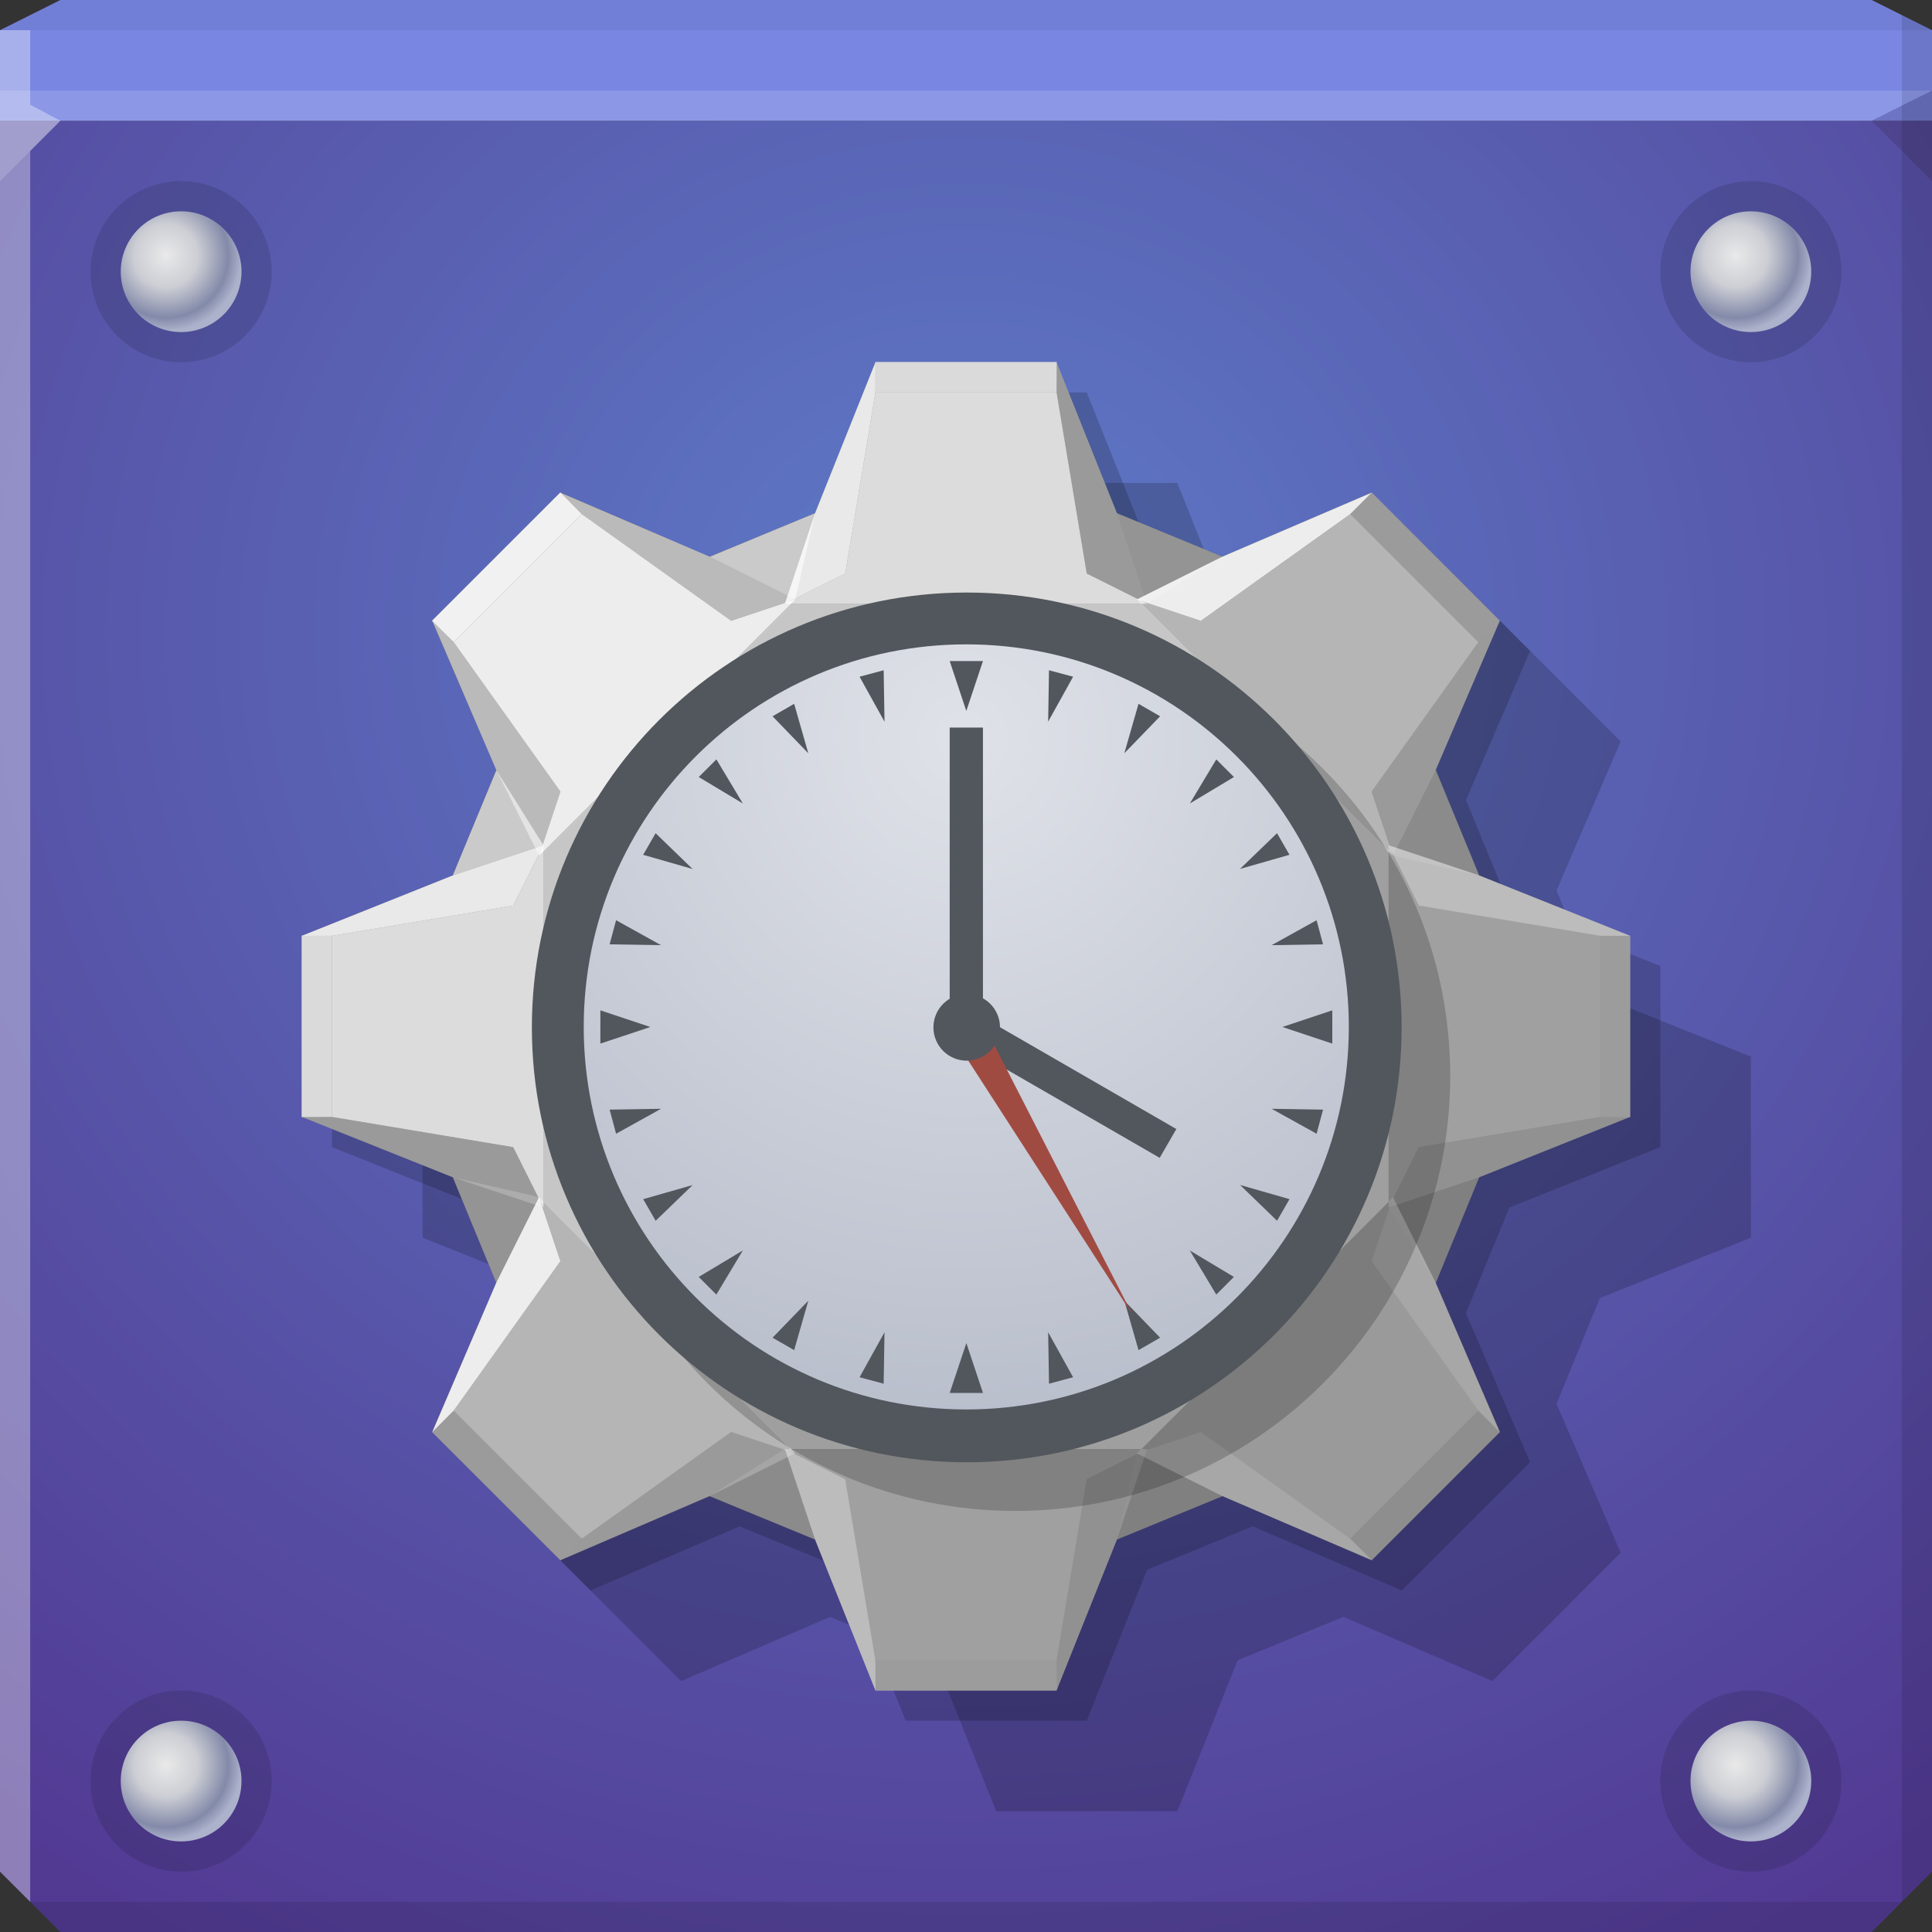 <?xml version="1.0" encoding="UTF-8" standalone="no"?>
<!-- Created with Inkscape (http://www.inkscape.org/) -->

<svg
   xmlns:dc="http://purl.org/dc/elements/1.1/"
   xmlns:cc="http://creativecommons.org/ns#"
   xmlns:rdf="http://www.w3.org/1999/02/22-rdf-syntax-ns#"
   xmlns:svg="http://www.w3.org/2000/svg"
   xmlns="http://www.w3.org/2000/svg"
   xmlns:xlink="http://www.w3.org/1999/xlink"
   xmlns:sodipodi="http://sodipodi.sourceforge.net/DTD/sodipodi-0.dtd"
   xmlns:inkscape="http://www.inkscape.org/namespaces/inkscape"
   width="64"
   height="64"
   id="svg13094"
   version="1.1"
   inkscape:version="0.48.3.1 r9886"
   sodipodi:docname="cron.svg">
  <rect width="100%" height="100%" fill="#333333" stroke="none"/>
  <sodipodi:namedview
     id="base"
     pagecolor="#cbcdd6"
     bordercolor="#666666"
     borderopacity="1.0"
     inkscape:pageopacity="1"
     inkscape:pageshadow="2"
     inkscape:zoom="11.313708"
     inkscape:cx="24.238227"
     inkscape:cy="28.308884"
     inkscape:document-units="px"
     inkscape:current-layer="svg13094"
     showgrid="true"
     inkscape:snap-bbox="true"
     inkscape:bbox-paths="true"
     inkscape:bbox-nodes="true"
     inkscape:snap-bbox-edge-midpoints="true"
     inkscape:snap-bbox-midpoints="true"
     inkscape:object-paths="true"
     inkscape:snap-intersection-paths="true"
     inkscape:object-nodes="true"
     inkscape:snap-smooth-nodes="true"
     inkscape:snap-midpoints="true"
     inkscape:snap-object-midpoints="true"
     inkscape:snap-center="true"
     showguides="true"
     inkscape:guide-bbox="true"
     inkscape:window-width="1920"
     inkscape:window-height="1023"
     inkscape:window-x="-10"
     inkscape:window-y="35"
     inkscape:window-maximized="1"
     inkscape:snap-global="true"
     fit-margin-top="0"
     fit-margin-left="0"
     fit-margin-right="0"
     fit-margin-bottom="0"
     showborder="true"
     inkscape:showpageshadow="false"
     inkscape:snap-page="true">
    <inkscape:grid
       type="xygrid"
       id="grid3075"
       empspacing="5"
       visible="true"
       enabled="true"
       snapvisiblegridlinesonly="true"
       originx="1.6362304e-08px"
       originy="18px" />
  </sodipodi:namedview>
  <defs
     id="defs13096">
    <linearGradient
       inkscape:collect="always"
       xlink:href="#linearGradient4256-8"
       id="linearGradient4262-2"
       x1="27.05"
       y1="29.05"
       x2="34"
       y2="36"
       gradientUnits="userSpaceOnUse" />
    <linearGradient
       inkscape:collect="always"
       id="linearGradient4256-8">
      <stop
         style="stop-color:#000000;stop-opacity:0.402"
         offset="0"
         id="stop4258-4" />
      <stop
         style="stop-color:#ffffff;stop-opacity:0.436"
         offset="1"
         id="stop4260-2" />
    </linearGradient>
    <radialGradient
       inkscape:collect="always"
       xlink:href="#linearGradient3883-9"
       id="radialGradient3905-7"
       gradientUnits="userSpaceOnUse"
       gradientTransform="matrix(1.25,1.4999999e-7,-1.4999998e-7,1.25,-1.25,-2.001)"
       cx="5.4"
       cy="8.375"
       fx="5.4"
       fy="8.375"
       r="2" />
    <linearGradient
       id="linearGradient3883-9">
      <stop
         style="stop-color:#e9e9e9;stop-opacity:1;"
         offset="0"
         id="stop3885-2" />
      <stop
         id="stop3893-9"
         offset="0.425"
         style="stop-color:#ccced4;stop-opacity:1;" />
      <stop
         id="stop3891-0"
         offset="0.823"
         style="stop-color:#838aa9;stop-opacity:1;" />
      <stop
         style="stop-color:#acb2cb;stop-opacity:1;"
         offset="1"
         id="stop3887-0" />
    </linearGradient>
    <radialGradient
       inkscape:collect="always"
       xlink:href="#linearGradient3883-9"
       id="radialGradient3915-7"
       gradientUnits="userSpaceOnUse"
       gradientTransform="matrix(1.25,1.4999999e-7,-1.4999998e-7,1.25,-1.25,-2.001)"
       cx="5.4"
       cy="8.375"
       fx="5.4"
       fy="8.375"
       r="2" />
    <radialGradient
       inkscape:collect="always"
       xlink:href="#linearGradient3883-9"
       id="radialGradient3923-0"
       gradientUnits="userSpaceOnUse"
       gradientTransform="matrix(1.25,1.4999999e-7,-1.4999998e-7,1.25,-1.25,-2.001)"
       cx="5.4"
       cy="8.375"
       fx="5.4"
       fy="8.375"
       r="2" />
    <radialGradient
       inkscape:collect="always"
       xlink:href="#linearGradient3883-9"
       id="radialGradient3907-8"
       gradientUnits="userSpaceOnUse"
       gradientTransform="matrix(1.25,1.4999999e-7,-1.4999998e-7,1.25,-1.25,-2.001)"
       cx="5.4"
       cy="8.375"
       fx="5.4"
       fy="8.375"
       r="2" />
    <linearGradient
       id="linearGradient4291-9">
      <stop
         style="stop-color:#5e7bc8;stop-opacity:1;"
         offset="0"
         id="stop4293-6" />
      <stop
         style="stop-color:#523a93;stop-opacity:1;"
         offset="1"
         id="stop4295-8" />
    </linearGradient>
    <radialGradient
       r="32"
       fy="20.133"
       fx="32"
       cy="20.133"
       cx="32"
       gradientTransform="matrix(1.656,0,0,1.553,-21,-10.262)"
       gradientUnits="userSpaceOnUse"
       id="radialGradient4012"
       xlink:href="#linearGradient4291-9"
       inkscape:collect="always" />
    <radialGradient
       inkscape:collect="always"
       xlink:href="#linearGradient4027"
       id="radialGradient3244"
       gradientUnits="userSpaceOnUse"
       gradientTransform="matrix(5.1626571e-8,1.869,-1.843,0,34.724,-42.202)"
       cx="31.622"
       cy="1.039"
       fx="31.622"
       fy="1.039"
       r="24" />
    <linearGradient
       id="linearGradient4027">
      <stop
         id="stop4029"
         style="stop-color:#dfe2e8;stop-opacity:1"
         offset="0" />
      <stop
         id="stop4031"
         style="stop-color:#b8bdcb;stop-opacity:1"
         offset="1" />
    </linearGradient>
  </defs>
  <g
     id="g3043"
     inkscape:export-filename="folder.png"
     inkscape:export-xdpi="90"
     inkscape:export-ydpi="90"
     transform="translate(-0.625,0.082)" />
  <g
     id="scalable"
     transform="matrix(1.039,0,0,1.039,1214.722,1878.812)"
     inkscape:label="#g3701"
     style="fill:#ffffff" />
  <path
     inkscape:connector-curvature="0"
     style="color:#000000;fill:url(#radialGradient4012);fill-opacity:1;fill-rule:nonzero;stroke:none;stroke-width:2.286;marker:none;visibility:visible;display:inline;overflow:visible;enable-background:accumulate"
     d="m 0,4 0,30 0,28 2,2 30,0 30,0 2,-2 L 64,34 64,4 32,4 0,4 z"
     id="path4095" />
  <path
     inkscape:connector-curvature="0"
     style="color:#000000;fill:#7986e2;fill-opacity:1;fill-rule:nonzero;stroke:none;stroke-width:2.286;marker:none;visibility:visible;display:inline;overflow:visible;enable-background:accumulate"
     d="M 2,0 0,1 0,4 32,4 64,4 64,1 62,0 32,0 2,0 z"
     id="path4090" />
  <path
     inkscape:connector-curvature="0"
     style="fill:#ffffff;fill-opacity:0.145;fill-rule:nonzero"
     d="M 0,3 0,6 2,4 32,4 62,4 64,3 32,3 0,3 z"
     id="path4298" />
  <path
     inkscape:connector-curvature="0"
     style="fill:#000000;fill-opacity:0.056;fill-rule:nonzero"
     d="M 2,0 0,1 32,1 64,1 62,0 32,0 2,0 z"
     id="path4444" />
  <path
     d="M 64,6 62,4 64,3 z"
     id="path3028"
     style="fill:#1f0700;fill-opacity:0.138"
     inkscape:connector-curvature="0" />
  <path
     inkscape:connector-curvature="0"
     style="fill:#000000;fill-opacity:0.111;fill-rule:nonzero"
     d="M 63,0.5 63,34 63,63 64,62 64,34 64,1 63,0.5 z m 0,62.5 -31,0 -31,0 1,1 30,0 30,0 1,-1 z"
     id="path4366" />
  <path
     inkscape:connector-curvature="0"
     style="fill:#ffffff;fill-opacity:0.351;fill-rule:nonzero"
     d="M 0,1 0,34 0,62 1,63 1,34 1,5 2,4 1,3.469 1,1 0,1 z"
     id="path3864" />
  <g
     id="g3869">
    <path
       id="path3098"
       d="m 33,16 -2,5 -3.5,1.438 -4.938,-2.125 -4.25,4.25 L 20.438,29.5 19,33 l -5,2 0,6 5,2 1.438,3.5 -2.125,4.938 4.25,4.25 L 27.5,53.562 31,55 l 2,5 6,0 2,-5 3.5,-1.438 4.938,2.125 4.25,-4.25 L 51.562,46.5 53,43 l 5,-2 0,-6 -5,-2 -1.438,-3.5 2.125,-4.938 -4.25,-4.25 L 44.5,22.438 41,21 39,16 33,16 z m 3,15 c 3.866,0 7,3.134 7,7 0,3.866 -3.134,7 -7,7 -3.866,0 -7,-3.134 -7,-7 0,-0.242 0.007,-0.483 0.031,-0.719 C 29.39,33.751 32.376,31 36,31 z"
       style="color:#000000;fill:#000000;fill-opacity:0.18;fill-rule:nonzero;stroke:none;stroke-width:1.066;marker:none;visibility:visible;display:inline;overflow:visible;enable-background:accumulate"
       inkscape:connector-curvature="0" />
    <path
       inkscape:connector-curvature="0"
       style="color:#000000;fill:#000000;fill-opacity:0.18;fill-rule:nonzero;stroke:none;stroke-width:1.066;marker:none;visibility:visible;display:inline;overflow:visible;enable-background:accumulate"
       d="m 30,13 -2,5 -3.5,1.438 -4.938,-2.125 -4.25,4.25 L 17.438,26.5 16,30 l -5,2 0,6 5,2 1.438,3.5 -2.125,4.938 4.25,4.25 L 24.5,50.562 28,52 l 2,5 6,0 2,-5 3.5,-1.438 4.938,2.125 4.25,-4.25 L 48.562,43.5 50,40 l 5,-2 0,-6 -5,-2 -1.438,-3.5 2.125,-4.938 -4.25,-4.25 L 41.5,19.438 38,18 36,13 30,13 z m 3,15 c 3.866,0 7,3.134 7,7 0,3.866 -3.134,7 -7,7 -3.866,0 -7,-3.134 -7,-7 0,-0.242 0.007,-0.483 0.031,-0.719 C 26.39,30.751 29.376,28 33,28 z"
       id="rect3822-1" />
    <path
       inkscape:connector-curvature="0"
       style="color:#000000;fill:#7d7d7d;fill-opacity:1;fill-rule:nonzero;stroke:none;stroke-width:1.066;marker:none;visibility:visible;display:inline;overflow:visible;enable-background:accumulate"
       d="m 29,12 -2,5 -3.5,1.438 -4.938,-2.125 -4.25,4.25 L 16.438,25.5 15,29 l -5,2 0,6 5,2 1.438,3.5 -2.125,4.938 4.25,4.25 L 23.5,49.562 27,51 l 2,5 6,0 2,-5 3.5,-1.438 4.938,2.125 4.25,-4.25 L 47.562,42.5 49,39 l 5,-2 0,-6 -5,-2 -1.438,-3.5 2.125,-4.938 -4.25,-4.25 L 40.5,18.438 37,17 35,12 29,12 z m 3,15 c 3.866,0 7,3.134 7,7 0,3.866 -3.134,7 -7,7 -3.866,0 -7,-3.134 -7,-7 0,-0.242 0.007,-0.483 0.031,-0.719 C 25.39,29.751 28.376,27 32,27 z"
       id="rect3822-1-2" />
    <g
       id="g4400"
       style="opacity:0.267;fill:#ffffff">
      <path
         sodipodi:nodetypes="ccccccc"
         inkscape:connector-curvature="0"
         id="path4154"
         d="m 53,31 0,6 -6,1 -1,2 0,-12 1,2 z"
         inkscape:transform-center-y="-16"
         inkscape:transform-center-x="-0.49999998"
         style="color:#000000;fill:#ffffff;fill-opacity:1;fill-rule:nonzero;stroke:none;stroke-width:1.066;marker:none;visibility:visible;display:inline;overflow:visible;enable-background:accumulate" />
      <path
         sodipodi:nodetypes="ccccccc"
         inkscape:connector-curvature="0"
         id="path4134"
         d="m 35,55 -6,0 -1,-6 -2,-1 12,0 -2,1 z"
         inkscape:transform-center-y="-16"
         inkscape:transform-center-x="-0.49999998"
         style="color:#000000;fill:#ffffff;fill-opacity:1;fill-rule:nonzero;stroke:none;stroke-width:1.066;marker:none;visibility:visible;display:inline;overflow:visible;enable-background:accumulate" />
    </g>
    <g
       id="g4392"
       style="opacity:0.733;fill:#ffffff;fill-opacity:1">
      <path
         style="color:#000000;fill:#ffffff;fill-opacity:1;fill-rule:nonzero;stroke:none;stroke-width:1.066;marker:none;visibility:visible;display:inline;overflow:visible;enable-background:accumulate"
         inkscape:transform-center-x="-0.49999998"
         inkscape:transform-center-y="-16"
         d="m 29,13 6,0 1,6 2,1 -12,0 2,-1 z"
         id="rect3822"
         inkscape:connector-curvature="0"
         sodipodi:nodetypes="ccccccc" />
      <path
         sodipodi:nodetypes="ccccccc"
         inkscape:connector-curvature="0"
         id="path4114"
         d="m 11,37 0,-6 6,-1 1,-2 0,12 -1,-2 z"
         inkscape:transform-center-y="-16"
         inkscape:transform-center-x="-0.49999998"
         style="color:#000000;fill:#ffffff;fill-opacity:1;fill-rule:nonzero;stroke:none;stroke-width:1.066;marker:none;visibility:visible;display:inline;overflow:visible;enable-background:accumulate" />
    </g>
    <g
       id="g4326"
       style="opacity:0.594;fill:#ffffff;fill-opacity:1">
      <path
         style="color:#000000;fill:#ffffff;fill-opacity:1;fill-rule:nonzero;stroke:none;stroke-width:1.066;marker:none;visibility:visible;display:inline;overflow:visible;enable-background:accumulate"
         inkscape:transform-center-x="-0.49999998"
         inkscape:transform-center-y="-16"
         d="M 26.343,19.858 23.515,18.444 27,17 z"
         id="path4094"
         inkscape:connector-curvature="0"
         sodipodi:nodetypes="cccc" />
      <path
         sodipodi:nodetypes="cccc"
         inkscape:connector-curvature="0"
         id="path4106"
         d="m 18,28 -3,1 1.444,-3.485 z"
         inkscape:transform-center-y="-16"
         inkscape:transform-center-x="-0.49999998"
         style="color:#000000;fill:#ffffff;fill-opacity:1;fill-rule:nonzero;stroke:none;stroke-width:1.066;marker:none;visibility:visible;display:inline;overflow:visible;enable-background:accumulate" />
    </g>
    <g
       id="g4437"
       style="opacity:0.179;fill:#ffffff">
      <path
         sodipodi:nodetypes="cccc"
         inkscape:connector-curvature="0"
         id="path4116"
         d="M 17.858,39.657 16.444,42.485 15,39 z"
         inkscape:transform-center-y="-16"
         inkscape:transform-center-x="-0.49999998"
         style="color:#000000;fill:#ffffff;fill-opacity:1;fill-rule:nonzero;stroke:none;stroke-width:1.066;marker:none;visibility:visible;display:inline;overflow:visible;enable-background:accumulate" />
      <path
         sodipodi:nodetypes="cccc"
         inkscape:connector-curvature="0"
         id="path4166"
         d="m 38,20 -1,-3 3.485,1.444 z"
         inkscape:transform-center-y="-16"
         inkscape:transform-center-x="-0.49999998"
         style="color:#000000;fill:#ffffff;fill-opacity:1;fill-rule:nonzero;stroke:none;stroke-width:1.066;marker:none;visibility:visible;display:inline;overflow:visible;enable-background:accumulate" />
    </g>
    <g
       id="g4429"
       style="opacity:0.026;fill:#ffffff">
      <path
         sodipodi:nodetypes="cccc"
         inkscape:connector-curvature="0"
         id="path4136"
         d="M 37.657,48.142 40.485,49.556 37,51 z"
         inkscape:transform-center-y="-16"
         inkscape:transform-center-x="-0.49999998"
         style="color:#000000;fill:#ffffff;fill-opacity:1;fill-rule:nonzero;stroke:none;stroke-width:1.066;marker:none;visibility:visible;display:inline;overflow:visible;enable-background:accumulate" />
      <path
         sodipodi:nodetypes="cccc"
         inkscape:connector-curvature="0"
         id="path4146"
         d="m 46,40 3,-1 -1.444,3.485 z"
         inkscape:transform-center-y="-16"
         inkscape:transform-center-x="-0.49999998"
         style="color:#000000;fill:#ffffff;fill-opacity:1;fill-rule:nonzero;stroke:none;stroke-width:1.066;marker:none;visibility:visible;display:inline;overflow:visible;enable-background:accumulate" />
    </g>
    <g
       id="g4396"
       style="opacity:0.433;fill:#ffffff">
      <path
         sodipodi:nodetypes="ccccccc"
         inkscape:connector-curvature="0"
         id="path4164"
         d="m 44.728,17.029 4.243,4.243 -3.536,4.95 0.707,2.121 -8.485,-8.485 2.121,0.707 z"
         inkscape:transform-center-y="-16"
         inkscape:transform-center-x="-0.49999998"
         style="color:#000000;fill:#ffffff;fill-opacity:1;fill-rule:nonzero;stroke:none;stroke-width:1.066;marker:none;visibility:visible;display:inline;overflow:visible;enable-background:accumulate" />
      <path
         sodipodi:nodetypes="ccccccc"
         inkscape:connector-curvature="0"
         id="path4124"
         d="m 19.272,50.971 -4.243,-4.243 3.536,-4.95 -0.707,-2.121 8.485,8.485 -2.121,-0.707 z"
         inkscape:transform-center-y="-16"
         inkscape:transform-center-x="-0.49999998"
         style="color:#000000;fill:#ffffff;fill-opacity:1;fill-rule:nonzero;stroke:none;stroke-width:1.066;marker:none;visibility:visible;display:inline;overflow:visible;enable-background:accumulate" />
    </g>
    <g
       id="g4433"
       style="opacity:0.113;fill:#ffffff">
      <path
         sodipodi:nodetypes="cccc"
         inkscape:connector-curvature="0"
         id="path4156"
         d="M 46.142,28.343 47.556,25.515 49,29 z"
         inkscape:transform-center-y="-16"
         inkscape:transform-center-x="-0.49999998"
         style="color:#000000;fill:#ffffff;fill-opacity:1;fill-rule:nonzero;stroke:none;stroke-width:1.066;marker:none;visibility:visible;display:inline;overflow:visible;enable-background:accumulate" />
      <path
         sodipodi:nodetypes="cccc"
         inkscape:connector-curvature="0"
         id="path4126"
         d="m 26,48 1,3 -3.485,-1.444 z"
         inkscape:transform-center-y="-16"
         inkscape:transform-center-x="-0.49999998"
         style="color:#000000;fill:#ffffff;fill-opacity:1;fill-rule:nonzero;stroke:none;stroke-width:1.066;marker:none;visibility:visible;display:inline;overflow:visible;enable-background:accumulate" />
    </g>
    <path
       inkscape:connector-curvature="0"
       style="opacity:0.559;color:#000000;fill:#ffffff;fill-opacity:1;fill-rule:nonzero;stroke:none;stroke-width:1.066;marker:none;visibility:visible;display:inline;overflow:visible;enable-background:accumulate"
       d="M 26.188,20 18,28.188 18,39.812 26.188,48 37.812,48 46,39.812 46,28.188 37.812,20 26.188,20 z M 32,27 c 3.866,0 7,3.134 7,7 0,3.866 -3.134,7 -7,7 -3.866,0 -7,-3.134 -7,-7 0,-3.866 3.134,-7 7,-7 z"
       id="path3867" />
    <path
       inkscape:connector-curvature="0"
       style="color:#000000;fill:url(#linearGradient4262-2);fill-opacity:1;fill-rule:nonzero;stroke:none;stroke-width:1.066;marker:none;visibility:visible;display:inline;overflow:visible;enable-background:accumulate"
       d="m 32,25 c -4.971,0 -9,4.029 -9,9 0,4.971 4.029,9 9,9 4.971,0 9,-4.029 9,-9 0,-4.971 -4.029,-9 -9,-9 z m 0,2 c 3.866,0 7,3.134 7,7 0,3.866 -3.134,7 -7,7 -3.866,0 -7,-3.134 -7,-7 0,-3.866 3.134,-7 7,-7 z"
       id="path4202" />
    <g
       id="g4330"
       style="opacity:0.466;fill:#ffffff">
      <path
         style="color:#000000;fill:#ffffff;fill-opacity:1;fill-rule:nonzero;stroke:none;stroke-width:1.066;marker:none;visibility:visible;display:inline;overflow:visible;enable-background:accumulate"
         inkscape:transform-center-x="15.55635"
         inkscape:transform-center-y="-9.545942"
         d="m 14.322,20.565 0.707,0.707 3.536,4.95 -0.707,2.121 -1.414,-2.828 z"
         id="path4214"
         inkscape:connector-curvature="0"
         sodipodi:nodetypes="cccccc" />
      <path
         style="color:#000000;fill:#ffffff;fill-opacity:1;fill-rule:nonzero;stroke:none;stroke-width:1.066;marker:none;visibility:visible;display:inline;overflow:visible;enable-background:accumulate"
         inkscape:transform-center-x="9.545942"
         inkscape:transform-center-y="-15.556349"
         d="m 19.272,17.029 -0.707,-0.707 4.95,2.121 2.828,1.414 -2.121,0.707 z"
         id="path4216"
         inkscape:connector-curvature="0"
         sodipodi:nodetypes="cccccc" />
    </g>
    <g
       id="g4425"
       style="opacity:0.224;fill:#ffffff">
      <path
         sodipodi:nodetypes="cccccc"
         inkscape:connector-curvature="0"
         id="path4205"
         d="M 10,37 11,37 17,38 l 1,2 -3,-1 z"
         inkscape:transform-center-y="4.5000005"
         inkscape:transform-center-x="18.000001"
         style="color:#000000;fill:#ffffff;fill-opacity:1;fill-rule:nonzero;stroke:none;stroke-width:1.066;marker:none;visibility:visible;display:inline;overflow:visible;enable-background:accumulate" />
      <path
         style="color:#000000;fill:#ffffff;fill-opacity:1;fill-rule:nonzero;stroke:none;stroke-width:1.066;marker:none;visibility:visible;display:inline;overflow:visible;enable-background:accumulate"
         inkscape:transform-center-x="9.545942"
         inkscape:transform-center-y="-15.556349"
         d="m 35,13 0,-1 2,5 1,3 -2,-1 z"
         id="path4222"
         inkscape:connector-curvature="0"
         sodipodi:nodetypes="cccccc" />
    </g>
    <g
       id="g4404"
       style="opacity:0.224;fill:#ffffff">
      <path
         sodipodi:nodetypes="ccccccc"
         inkscape:connector-curvature="0"
         id="path4144"
         d="m 48.971,46.728 -4.243,4.243 -4.95,-3.536 -2.121,0.707 8.485,-8.485 -0.707,2.121 z"
         inkscape:transform-center-y="-16"
         inkscape:transform-center-x="-0.49999998"
         style="color:#000000;fill:#ffffff;fill-opacity:1;fill-rule:nonzero;stroke:none;stroke-width:1.066;marker:none;visibility:visible;display:inline;overflow:visible;enable-background:accumulate" />
      <path
         style="color:#000000;fill:#ffffff;fill-opacity:1;fill-rule:nonzero;stroke:none;stroke-width:1.066;marker:none;visibility:visible;display:inline;overflow:visible;enable-background:accumulate"
         inkscape:transform-center-x="15.55635"
         inkscape:transform-center-y="-9.545942"
         d="m 18.565,51.678 0.707,-0.707 4.95,-3.536 2.121,0.707 -2.828,1.414 z"
         id="path4250"
         inkscape:connector-curvature="0"
         sodipodi:nodetypes="cccccc" />
      <path
         style="color:#000000;fill:#ffffff;fill-opacity:1;fill-rule:nonzero;stroke:none;stroke-width:1.066;marker:none;visibility:visible;display:inline;overflow:visible;enable-background:accumulate"
         inkscape:transform-center-x="9.545942"
         inkscape:transform-center-y="-15.556349"
         d="m 48.971,21.272 0.707,-0.707 -2.121,4.95 -1.414,2.828 -0.707,-2.121 z"
         id="path4228"
         inkscape:connector-curvature="0"
         sodipodi:nodetypes="cccccc" />
    </g>
    <g
       id="g4413"
       style="opacity:0.157;fill:#ffffff;fill-opacity:1">
      <path
         style="color:#000000;fill:#ffffff;fill-opacity:1;fill-rule:nonzero;stroke:none;stroke-width:1.066;marker:none;visibility:visible;display:inline;overflow:visible;enable-background:accumulate"
         inkscape:transform-center-x="15.55635"
         inkscape:transform-center-y="-9.545942"
         d="m 35,56 0,-1 1,-6 2,-1 -1,3 z"
         id="path4244"
         inkscape:connector-curvature="0"
         sodipodi:nodetypes="cccccc" />
      <path
         style="color:#000000;fill:#ffffff;fill-opacity:1;fill-rule:nonzero;stroke:none;stroke-width:1.066;marker:none;visibility:visible;display:inline;overflow:visible;enable-background:accumulate"
         inkscape:transform-center-x="9.545942"
         inkscape:transform-center-y="-15.556349"
         d="m 53,37 1,10e-7 -5,2 -3,1 1,-2 z"
         id="path4234"
         inkscape:connector-curvature="0"
         sodipodi:nodetypes="cccccc" />
    </g>
    <g
       id="g4409"
       style="opacity:0.323;fill:#ffffff">
      <path
         style="color:#000000;fill:#ffffff;fill-opacity:1;fill-rule:nonzero;stroke:none;stroke-width:1.066;marker:none;visibility:visible;display:inline;overflow:visible;enable-background:accumulate"
         inkscape:transform-center-x="15.55635"
         inkscape:transform-center-y="-9.545942"
         d="m 49.678,47.435 -0.707,-0.707 -3.536,-4.95 0.707,-2.121 1.414,2.828 z"
         id="path4238"
         inkscape:connector-curvature="0"
         sodipodi:nodetypes="cccccc" />
      <path
         style="color:#000000;fill:#ffffff;fill-opacity:1;fill-rule:nonzero;stroke:none;stroke-width:1.066;marker:none;visibility:visible;display:inline;overflow:visible;enable-background:accumulate"
         inkscape:transform-center-x="9.545942"
         inkscape:transform-center-y="-15.556349"
         d="m 44.728,50.971 0.707,0.707 -4.95,-2.121 -2.828,-1.414 2.121,-0.707 z"
         id="path4240"
         inkscape:connector-curvature="0"
         sodipodi:nodetypes="cccccc" />
    </g>
    <g
       id="g4421"
       style="opacity:0.484;fill:#ffffff">
      <path
         style="color:#000000;fill:#ffffff;fill-opacity:1;fill-rule:nonzero;stroke:none;stroke-width:1.066;marker:none;visibility:visible;display:inline;overflow:visible;enable-background:accumulate"
         inkscape:transform-center-x="15.55635"
         inkscape:transform-center-y="-9.545942"
         d="m 54,31 -1,0 -6,-1 -1,-2 3,1 z"
         id="path4232"
         inkscape:connector-curvature="0"
         sodipodi:nodetypes="cccccc" />
      <path
         style="color:#000000;fill:#ffffff;fill-opacity:1;fill-rule:nonzero;stroke:none;stroke-width:1.066;marker:none;visibility:visible;display:inline;overflow:visible;enable-background:accumulate"
         inkscape:transform-center-x="9.545942"
         inkscape:transform-center-y="-15.556349"
         d="m 29,55 0,1 -2,-5 -1,-3 2,1 z"
         id="path4246"
         inkscape:connector-curvature="0"
         sodipodi:nodetypes="cccccc" />
    </g>
    <g
       id="g4322"
       style="opacity:0.826;fill:#ffffff">
      <path
         style="color:#000000;fill:#ffffff;fill-opacity:1;fill-rule:nonzero;stroke:none;stroke-width:1.066;marker:none;visibility:visible;display:inline;overflow:visible;enable-background:accumulate"
         inkscape:transform-center-x="15.55635"
         inkscape:transform-center-y="-9.545942"
         d="M 29,12 29,13 l -1,6 -2,1 1,-3 z"
         id="path4220"
         inkscape:connector-curvature="0"
         sodipodi:nodetypes="cccccc" />
      <path
         sodipodi:nodetypes="cccccc"
         inkscape:connector-curvature="0"
         id="path4207"
         d="M 11,31 10,31 l 5,-2 3,-1 -1,2 z"
         inkscape:transform-center-y="-4.499999"
         inkscape:transform-center-x="18"
         style="color:#000000;fill:#ffffff;fill-opacity:1;fill-rule:nonzero;stroke:none;stroke-width:1.066;marker:none;visibility:visible;display:inline;overflow:visible;enable-background:accumulate" />
    </g>
    <g
       id="g4317"
       style="opacity:0.863">
      <path
         style="color:#000000;fill:#ffffff;fill-opacity:1;fill-rule:nonzero;stroke:none;stroke-width:1.066;marker:none;visibility:visible;display:inline;overflow:visible;enable-background:accumulate"
         inkscape:transform-center-x="15.55635"
         inkscape:transform-center-y="-9.545942"
         d="m 45.435,16.322 -0.707,0.707 -4.95,3.536 -2.121,-0.707 2.828,-1.414 z"
         id="path4226"
         inkscape:connector-curvature="0"
         sodipodi:nodetypes="cccccc" />
      <path
         style="color:#000000;fill:#ffffff;fill-opacity:1;fill-rule:nonzero;stroke:none;stroke-width:1.066;marker:none;visibility:visible;display:inline;overflow:visible;enable-background:accumulate"
         inkscape:transform-center-x="9.545942"
         inkscape:transform-center-y="-15.556349"
         d="m 15.029,46.728 -0.707,0.707 2.121,-4.95 1.414,-2.828 0.707,2.121 z"
         id="path4252"
         inkscape:connector-curvature="0"
         sodipodi:nodetypes="cccccc" />
      <path
         style="color:#000000;fill:#ffffff;fill-opacity:1;fill-rule:nonzero;stroke:none;stroke-width:1.066;marker:none;visibility:visible;display:inline;overflow:visible;enable-background:accumulate"
         inkscape:transform-center-x="-0.49999998"
         inkscape:transform-center-y="-16"
         d="m 15.029,21.272 4.243,-4.243 4.95,3.536 2.121,-0.707 -8.485,8.485 0.707,-2.121 z"
         id="path4104"
         inkscape:connector-curvature="0"
         sodipodi:nodetypes="ccccccc" />
    </g>
    <path
       inkscape:transform-center-y="-15.207711"
       inkscape:transform-center-x="15.207712"
       style="opacity:0.135;color:#000000;fill:#ffffff;fill-opacity:1;fill-rule:nonzero;stroke:none;stroke-width:1.066;marker:none;visibility:visible;display:inline;overflow:visible;enable-background:accumulate"
       d="m 45.438,51.688 4.25,-4.25 -0.717,-0.71 -4.243,4.243 z"
       id="path4242"
       inkscape:connector-curvature="0"
       sodipodi:nodetypes="ccccc" />
    <g
       id="g4417"
       style="opacity:0.241;fill:#ffffff">
      <path
         sodipodi:nodetypes="ccccc"
         inkscape:connector-curvature="0"
         id="path4236"
         d="m 54.009,37.005 0,-6.01 -1.009,0.005 1e-6,6 z"
         style="color:#000000;fill:#ffffff;fill-opacity:1;fill-rule:nonzero;stroke:none;stroke-width:1.066;marker:none;visibility:visible;display:inline;overflow:visible;enable-background:accumulate"
         inkscape:transform-center-x="15.207712"
         inkscape:transform-center-y="-15.207711" />
      <path
         sodipodi:nodetypes="ccccc"
         inkscape:connector-curvature="0"
         id="path4248"
         d="m 28.995,56.009 6.01,0 L 35,55 l -6,10e-7 z"
         style="color:#000000;fill:#ffffff;fill-opacity:1;fill-rule:nonzero;stroke:none;stroke-width:1.066;marker:none;visibility:visible;display:inline;overflow:visible;enable-background:accumulate"
         inkscape:transform-center-x="15.207712"
         inkscape:transform-center-y="-15.207711" />
    </g>
    <g
       id="g4441"
       style="fill:#ffffff;fill-opacity:0.228">
      <path
         sodipodi:nodetypes="ccccc"
         inkscape:connector-curvature="0"
         id="path4230"
         d="m 49.688,20.562 -4.25,-4.25 -0.71,0.717 4.243,4.243 z"
         style="color:#000000;fill:#ffffff;fill-opacity:0.228;fill-rule:nonzero;stroke:none;stroke-width:1.066;marker:none;visibility:visible;display:inline;overflow:visible;enable-background:accumulate"
         inkscape:transform-center-x="15.207712"
         inkscape:transform-center-y="-15.207711" />
      <path
         sodipodi:nodetypes="ccccc"
         inkscape:connector-curvature="0"
         id="path4254"
         d="m 14.312,47.438 4.25,4.25 0.71,-0.717 -4.243,-4.243 z"
         style="color:#000000;fill:#ffffff;fill-opacity:0.228;fill-rule:nonzero;stroke:none;stroke-width:1.066;marker:none;visibility:visible;display:inline;overflow:visible;enable-background:accumulate"
         inkscape:transform-center-x="15.207712"
         inkscape:transform-center-y="-15.207711" />
    </g>
    <g
       id="g4388"
       style="opacity:0.716;fill:#ffffff;fill-opacity:1">
      <path
         sodipodi:nodetypes="ccccc"
         inkscape:connector-curvature="0"
         id="path4224"
         d="m 35.005,11.991 -6.01,0 L 29,13 l 6,-10e-7 z"
         style="color:#000000;fill:#ffffff;fill-opacity:1;fill-rule:nonzero;stroke:none;stroke-width:1.066;marker:none;visibility:visible;display:inline;overflow:visible;enable-background:accumulate"
         inkscape:transform-center-x="15.207712"
         inkscape:transform-center-y="-15.207711" />
      <path
         inkscape:transform-center-x="21.50435"
         style="color:#000000;fill:#ffffff;fill-opacity:1;fill-rule:nonzero;stroke:none;stroke-width:1.066;marker:none;visibility:visible;display:inline;overflow:visible;enable-background:accumulate"
         d="m 9.991,30.995 0,6.01 L 11,37 l -10e-7,-6 z"
         id="path4212"
         inkscape:connector-curvature="0"
         sodipodi:nodetypes="ccccc" />
    </g>
    <path
       sodipodi:nodetypes="ccccc"
       inkscape:connector-curvature="0"
       id="path4218"
       d="m 18.562,16.312 -4.25,4.25 0.717,0.71 4.243,-4.243 z"
       style="opacity:0.893;color:#000000;fill:#ffffff;fill-opacity:1;fill-rule:nonzero;stroke:none;stroke-width:1.066;marker:none;visibility:visible;display:inline;overflow:visible;enable-background:accumulate"
       inkscape:transform-center-x="15.207712"
       inkscape:transform-center-y="-15.207711" />
    <g
       id="g3899">
      <path
         sodipodi:type="arc"
         style="color:#000000;fill:#000000;fill-opacity:0.124;fill-rule:nonzero;stroke:none;stroke-width:0.711;marker:none;visibility:visible;display:inline;overflow:visible;enable-background:accumulate"
         id="path3901"
         sodipodi:cx="6"
         sodipodi:cy="9"
         sodipodi:rx="2"
         sodipodi:ry="2"
         d="M 8,9 A 2,2 0 1 1 4,9 2,2 0 1 1 8,9 z"
         transform="matrix(1.5,0,0,1.5,-3,-4.5)" />
      <path
         d="M 8,9 A 2,2 0 1 1 4,9 2,2 0 1 1 8,9 z"
         sodipodi:ry="2"
         sodipodi:rx="2"
         sodipodi:cy="9"
         sodipodi:cx="6"
         id="path3903"
         style="color:#000000;fill:url(#radialGradient3905-7);fill-opacity:1;fill-rule:nonzero;stroke:none;stroke-width:1.066;marker:none;visibility:visible;display:inline;overflow:visible;enable-background:accumulate"
         sodipodi:type="arc" />
    </g>
    <g
       transform="translate(52,0)"
       id="g3909">
      <path
         sodipodi:type="arc"
         style="color:#000000;fill:#000000;fill-opacity:0.124;fill-rule:nonzero;stroke:none;stroke-width:0.711;marker:none;visibility:visible;display:inline;overflow:visible;enable-background:accumulate"
         id="path3911"
         sodipodi:cx="6"
         sodipodi:cy="9"
         sodipodi:rx="2"
         sodipodi:ry="2"
         d="M 8,9 C 8,10.105 7.105,11 6,11 4.895,11 4,10.105 4,9 4,7.895 4.895,7 6,7 7.105,7 8,7.895 8,9 z"
         transform="matrix(1.5,0,0,1.5,-3,-4.5)" />
      <path
         d="M 8,9 C 8,10.105 7.105,11 6,11 4.895,11 4,10.105 4,9 4,7.895 4.895,7 6,7 7.105,7 8,7.895 8,9 z"
         sodipodi:ry="2"
         sodipodi:rx="2"
         sodipodi:cy="9"
         sodipodi:cx="6"
         id="path3913"
         style="color:#000000;fill:url(#radialGradient3915-7);fill-opacity:1;fill-rule:nonzero;stroke:none;stroke-width:1.066;marker:none;visibility:visible;display:inline;overflow:visible;enable-background:accumulate"
         sodipodi:type="arc" />
    </g>
    <g
       transform="translate(52,50)"
       id="g3917">
      <path
         sodipodi:type="arc"
         style="color:#000000;fill:#000000;fill-opacity:0.124;fill-rule:nonzero;stroke:none;stroke-width:0.711;marker:none;visibility:visible;display:inline;overflow:visible;enable-background:accumulate"
         id="path3919"
         sodipodi:cx="6"
         sodipodi:cy="9"
         sodipodi:rx="2"
         sodipodi:ry="2"
         d="M 8,9 C 8,10.105 7.105,11 6,11 4.895,11 4,10.105 4,9 4,7.895 4.895,7 6,7 7.105,7 8,7.895 8,9 z"
         transform="matrix(1.5,0,0,1.5,-3,-4.5)" />
      <path
         d="M 8,9 C 8,10.105 7.105,11 6,11 4.895,11 4,10.105 4,9 4,7.895 4.895,7 6,7 7.105,7 8,7.895 8,9 z"
         sodipodi:ry="2"
         sodipodi:rx="2"
         sodipodi:cy="9"
         sodipodi:cx="6"
         id="path3921"
         style="color:#000000;fill:url(#radialGradient3923-0);fill-opacity:1;fill-rule:nonzero;stroke:none;stroke-width:1.066;marker:none;visibility:visible;display:inline;overflow:visible;enable-background:accumulate"
         sodipodi:type="arc" />
    </g>
    <g
       id="g3895"
       transform="translate(1.6362307e-8,50)">
      <path
         transform="matrix(1.5,0,0,1.5,-3,-4.5)"
         d="M 8,9 C 8,10.105 7.105,11 6,11 4.895,11 4,10.105 4,9 4,7.895 4.895,7 6,7 7.105,7 8,7.895 8,9 z"
         sodipodi:ry="2"
         sodipodi:rx="2"
         sodipodi:cy="9"
         sodipodi:cx="6"
         id="path3849"
         style="color:#000000;fill:#000000;fill-opacity:0.124;fill-rule:nonzero;stroke:none;stroke-width:0.711;marker:none;visibility:visible;display:inline;overflow:visible;enable-background:accumulate"
         sodipodi:type="arc" />
      <path
         sodipodi:type="arc"
         style="color:#000000;fill:url(#radialGradient3907-8);fill-opacity:1;fill-rule:nonzero;stroke:none;stroke-width:1.066;marker:none;visibility:visible;display:inline;overflow:visible;enable-background:accumulate"
         id="path3875"
         sodipodi:cx="6"
         sodipodi:cy="9"
         sodipodi:rx="2"
         sodipodi:ry="2"
         d="M 8,9 C 8,10.105 7.105,11 6,11 4.895,11 4,10.105 4,9 4,7.895 4.895,7 6,7 7.105,7 8,7.895 8,9 z" />
    </g>
  </g>
  <g
     id="g3212"
     transform="matrix(0.976,0,0,0.976,6.879,-13.617)"
     inkscape:transform-center-x="-0.80503235"
     inkscape:transform-center-y="0.80503222">
    <path
       transform="matrix(0.615,0,0,0.615,7.119,28.949)"
       d="M 57,35 C 57,48.255 46.255,59 33,59 19.745,59 9,48.255 9,35 9,21.745 19.745,11 33,11 46.255,11 57,21.745 57,35 z"
       sodipodi:ry="24"
       sodipodi:rx="24"
       sodipodi:cy="35"
       sodipodi:cx="33"
       id="path4157"
       style="color:#000000;fill:#000000;fill-opacity:0.199;fill-rule:nonzero;stroke:none;stroke-width:1.343;marker:none;visibility:visible;display:inline;overflow:visible;enable-background:accumulate"
       sodipodi:type="arc" />
    <path
       sodipodi:type="arc"
       style="color:#000000;fill:#52575d;fill-opacity:1;fill-rule:evenodd;stroke:none;stroke-width:1.333;marker:none;visibility:visible;display:inline;overflow:visible;enable-background:accumulate"
       id="path3246"
       sodipodi:cx="33"
       sodipodi:cy="35"
       sodipodi:rx="24"
       sodipodi:ry="24"
       d="M 57,35 C 57,48.255 46.255,59 33,59 19.745,59 9,48.255 9,35 9,21.745 19.745,11 33,11 46.255,11 57,21.745 57,35 z"
       transform="matrix(0.615,0,0,0.615,5.469,27.298)" />
    <path
       sodipodi:type="arc"
       style="color:#000000;fill:url(#radialGradient3244);fill-opacity:1;fill-rule:evenodd;stroke:none;stroke-width:1.333;marker:none;visibility:visible;display:inline;overflow:visible;enable-background:accumulate"
       id="path3093"
       sodipodi:cx="33"
       sodipodi:cy="35"
       sodipodi:rx="24"
       sodipodi:ry="24"
       d="M 57,35 C 57,48.255 46.255,59 33,59 19.745,59 9,48.255 9,35 9,21.745 19.745,11 33,11 46.255,11 57,21.745 57,35 z"
       transform="matrix(0.541,0,0,0.541,7.895,29.871)" />
    <path
       style="color:#000000;fill:#52575d;fill-opacity:1;fill-rule:nonzero;stroke:none;stroke-width:4;marker:none;visibility:visible;display:inline;overflow:visible;enable-background:accumulate"
       d="m 25.185,38.646 1.129,0 0,10.163 -1.129,0 z"
       id="path3867-6"
       inkscape:connector-curvature="0"
       sodipodi:nodetypes="ccccc"
       inkscape:transform-center-y="-5.0813252" />
    <path
       style="color:#000000;fill:#52575d;fill-opacity:1;fill-rule:nonzero;stroke:none;stroke-width:4;marker:none;visibility:visible;display:inline;overflow:visible;enable-background:accumulate"
       d="m 25.185,36.388 1.129,0 -0.565,1.694 z"
       id="path3869"
       inkscape:connector-curvature="0"
       sodipodi:nodetypes="cccc"
       inkscape:transform-center-y="-11.574129" />
    <path
       style="color:#000000;fill:#52575d;fill-opacity:1;fill-rule:nonzero;stroke:none;stroke-width:4;marker:none;visibility:visible;display:inline;overflow:visible;enable-background:accumulate"
       d="m 38.171,48.244 0,1.129 -1.694,-0.565 z"
       id="path3871"
       inkscape:connector-curvature="0"
       sodipodi:nodetypes="cccc"
       inkscape:transform-center-y="-11.574129" />
    <path
       style="color:#000000;fill:#52575d;fill-opacity:1;fill-rule:nonzero;stroke:none;stroke-width:4;marker:none;visibility:visible;display:inline;overflow:visible;enable-background:accumulate"
       d="m 26.315,61.23 -1.129,0 0.565,-1.694 z"
       id="path3873"
       inkscape:connector-curvature="0"
       sodipodi:nodetypes="cccc"
       inkscape:transform-center-y="-11.574129" />
    <path
       style="color:#000000;fill:#52575d;fill-opacity:1;fill-rule:nonzero;stroke:none;stroke-width:4;marker:none;visibility:visible;display:inline;overflow:visible;enable-background:accumulate"
       d="m 13.329,49.373 0,-1.129 1.694,0.565 z"
       id="path3875-6"
       inkscape:connector-curvature="0"
       sodipodi:nodetypes="cccc"
       inkscape:transform-center-x="11.57413" />
    <path
       style="color:#000000;fill:#52575d;fill-opacity:1;fill-rule:nonzero;stroke:none;stroke-width:4;marker:none;visibility:visible;display:inline;overflow:visible;enable-background:accumulate"
       d="m 22.944,60.916 -0.818,-0.219 0.847,-1.526 z"
       id="path3877"
       inkscape:connector-curvature="0"
       sodipodi:nodetypes="cccc"
       inkscape:transform-center-y="11.574129" />
    <path
       style="color:#000000;fill:#52575d;fill-opacity:1;fill-rule:nonzero;stroke:none;stroke-width:4;marker:none;visibility:visible;display:inline;overflow:visible;enable-background:accumulate"
       d="m 19.906,59.777 -0.733,-0.423 1.214,-1.255 z"
       id="path3879"
       inkscape:connector-curvature="0"
       sodipodi:nodetypes="cccc"
       inkscape:transform-center-y="11.574129" />
    <path
       style="color:#000000;fill:#52575d;fill-opacity:1;fill-rule:nonzero;stroke:none;stroke-width:4;marker:none;visibility:visible;display:inline;overflow:visible;enable-background:accumulate"
       d="m 17.266,57.891 -0.599,-0.599 1.497,-0.898 z"
       id="path3881"
       inkscape:connector-curvature="0"
       sodipodi:nodetypes="cccc"
       inkscape:transform-center-y="11.574129" />
    <path
       style="color:#000000;fill:#52575d;fill-opacity:1;fill-rule:nonzero;stroke:none;stroke-width:4;marker:none;visibility:visible;display:inline;overflow:visible;enable-background:accumulate"
       d="m 15.205,55.386 -0.423,-0.733 1.679,-0.48 z"
       id="path3883"
       inkscape:connector-curvature="0"
       sodipodi:nodetypes="cccc"
       inkscape:transform-center-y="11.574129" />
    <path
       style="color:#000000;fill:#52575d;fill-opacity:1;fill-rule:nonzero;stroke:none;stroke-width:4;marker:none;visibility:visible;display:inline;overflow:visible;enable-background:accumulate"
       d="m 13.862,52.432 -0.219,-0.818 1.746,-0.029 z"
       id="path3885"
       inkscape:connector-curvature="0"
       sodipodi:nodetypes="cccc"
       inkscape:transform-center-y="11.574131" />
    <path
       style="color:#000000;fill:#52575d;fill-opacity:1;fill-rule:nonzero;stroke:none;stroke-width:4;marker:none;visibility:visible;display:inline;overflow:visible;enable-background:accumulate"
       d="m 13.643,46.003 0.219,-0.818 1.526,0.847 z"
       id="path3887"
       inkscape:connector-curvature="0"
       sodipodi:nodetypes="cccc"
       inkscape:transform-center-y="11.574129" />
    <path
       style="color:#000000;fill:#52575d;fill-opacity:1;fill-rule:nonzero;stroke:none;stroke-width:4;marker:none;visibility:visible;display:inline;overflow:visible;enable-background:accumulate"
       d="m 14.781,42.965 0.423,-0.733 1.255,1.214 z"
       id="path3889"
       inkscape:connector-curvature="0"
       sodipodi:nodetypes="cccc"
       inkscape:transform-center-y="11.574129" />
    <path
       style="color:#000000;fill:#52575d;fill-opacity:1;fill-rule:nonzero;stroke:none;stroke-width:4;marker:none;visibility:visible;display:inline;overflow:visible;enable-background:accumulate"
       d="m 16.668,40.325 0.599,-0.599 0.898,1.497 z"
       id="path3891"
       inkscape:connector-curvature="0"
       sodipodi:nodetypes="cccc"
       inkscape:transform-center-y="11.574129" />
    <path
       style="color:#000000;fill:#52575d;fill-opacity:1;fill-rule:nonzero;stroke:none;stroke-width:4;marker:none;visibility:visible;display:inline;overflow:visible;enable-background:accumulate"
       d="m 19.173,38.263 0.733,-0.423 0.48,1.679 z"
       id="path3893"
       inkscape:connector-curvature="0"
       sodipodi:nodetypes="cccc"
       inkscape:transform-center-y="11.57413" />
    <path
       style="color:#000000;fill:#52575d;fill-opacity:1;fill-rule:nonzero;stroke:none;stroke-width:4;marker:none;visibility:visible;display:inline;overflow:visible;enable-background:accumulate"
       d="m 22.126,36.92 0.818,-0.219 0.029,1.746 z"
       id="path3895"
       inkscape:connector-curvature="0"
       sodipodi:nodetypes="cccc"
       inkscape:transform-center-y="11.574129" />
    <path
       style="color:#000000;fill:#52575d;fill-opacity:1;fill-rule:nonzero;stroke:none;stroke-width:4;marker:none;visibility:visible;display:inline;overflow:visible;enable-background:accumulate"
       d="m 28.556,36.701 0.818,0.219 -0.847,1.526 z"
       id="path3897"
       inkscape:connector-curvature="0"
       sodipodi:nodetypes="cccc"
       inkscape:transform-center-y="11.574129" />
    <path
       style="color:#000000;fill:#52575d;fill-opacity:1;fill-rule:nonzero;stroke:none;stroke-width:4;marker:none;visibility:visible;display:inline;overflow:visible;enable-background:accumulate"
       d="m 31.594,37.84 0.733,0.423 -1.214,1.255 z"
       id="path3899"
       inkscape:connector-curvature="0"
       sodipodi:nodetypes="cccc"
       inkscape:transform-center-y="11.57413" />
    <path
       style="color:#000000;fill:#52575d;fill-opacity:1;fill-rule:nonzero;stroke:none;stroke-width:4;marker:none;visibility:visible;display:inline;overflow:visible;enable-background:accumulate"
       d="m 34.234,39.726 0.599,0.599 -1.497,0.898 z"
       id="path3901-8"
       inkscape:connector-curvature="0"
       sodipodi:nodetypes="cccc"
       inkscape:transform-center-y="11.574129" />
    <path
       style="color:#000000;fill:#52575d;fill-opacity:1;fill-rule:nonzero;stroke:none;stroke-width:4;marker:none;visibility:visible;display:inline;overflow:visible;enable-background:accumulate"
       d="m 36.295,42.231 0.423,0.733 -1.679,0.48 z"
       id="path3903-1"
       inkscape:connector-curvature="0"
       sodipodi:nodetypes="cccc"
       inkscape:transform-center-y="11.574129" />
    <path
       style="color:#000000;fill:#52575d;fill-opacity:1;fill-rule:nonzero;stroke:none;stroke-width:4;marker:none;visibility:visible;display:inline;overflow:visible;enable-background:accumulate"
       d="m 37.638,45.185 0.219,0.818 -1.746,0.029 z"
       id="path3905"
       inkscape:connector-curvature="0"
       sodipodi:nodetypes="cccc"
       inkscape:transform-center-y="11.574127" />
    <path
       style="color:#000000;fill:#52575d;fill-opacity:1;fill-rule:nonzero;stroke:none;stroke-width:4;marker:none;visibility:visible;display:inline;overflow:visible;enable-background:accumulate"
       d="m 37.857,51.614 -0.219,0.818 -1.526,-0.847 z"
       id="path3907"
       inkscape:connector-curvature="0"
       sodipodi:nodetypes="cccc"
       inkscape:transform-center-y="11.574129" />
    <path
       style="color:#000000;fill:#52575d;fill-opacity:1;fill-rule:nonzero;stroke:none;stroke-width:4;marker:none;visibility:visible;display:inline;overflow:visible;enable-background:accumulate"
       d="m 36.719,54.652 -0.423,0.733 -1.255,-1.214 z"
       id="path3909"
       inkscape:connector-curvature="0"
       sodipodi:nodetypes="cccc"
       inkscape:transform-center-y="11.574129" />
    <path
       style="color:#000000;fill:#52575d;fill-opacity:1;fill-rule:nonzero;stroke:none;stroke-width:4;marker:none;visibility:visible;display:inline;overflow:visible;enable-background:accumulate"
       d="m 34.832,57.292 -0.599,0.599 -0.898,-1.497 z"
       id="path3911-9"
       inkscape:connector-curvature="0"
       sodipodi:nodetypes="cccc"
       inkscape:transform-center-y="11.574129" />
    <path
       style="color:#000000;fill:#52575d;fill-opacity:1;fill-rule:nonzero;stroke:none;stroke-width:4;marker:none;visibility:visible;display:inline;overflow:visible;enable-background:accumulate"
       d="M 32.327,59.354 31.594,59.777 31.114,58.099 z"
       id="path3913-5"
       inkscape:connector-curvature="0"
       sodipodi:nodetypes="cccc"
       inkscape:transform-center-y="11.574129" />
    <path
       inkscape:transform-center-x="-3.2001151"
       inkscape:transform-center-y="11.234548"
       sodipodi:nodetypes="cccc"
       inkscape:connector-curvature="0"
       id="path3865"
       d="m 29.374,60.697 -0.818,0.219 -0.029,-1.746 z"
       style="color:#000000;fill:#52575d;fill-opacity:1;fill-rule:nonzero;stroke:none;stroke-width:4;marker:none;visibility:visible;display:inline;overflow:visible;enable-background:accumulate" />
    <path
       inkscape:transform-center-x="-3.4226551"
       inkscape:transform-center-y="1.9760706"
       sodipodi:nodetypes="ccccc"
       inkscape:connector-curvature="0"
       id="rect3859"
       d="m 32.313,53.25 -6.845,-3.952 0.565,-0.978 6.845,3.952 z"
       style="color:#000000;fill:#52575d;fill-opacity:1;fill-rule:nonzero;stroke:none;stroke-width:4;marker:none;visibility:visible;display:inline;overflow:visible;enable-background:accumulate" />
    <path
       inkscape:transform-center-x="-2.5784826"
       style="color:#000000;fill:#a04b42;fill-opacity:1;fill-rule:nonzero;stroke:none;stroke-width:2.286;marker:none;visibility:visible;display:inline;overflow:visible;enable-background:accumulate"
       d="m 31.396,58.588 -6.135,-9.497 0.978,-0.565 z"
       id="path3862"
       inkscape:connector-curvature="0"
       sodipodi:nodetypes="cccc"
       inkscape:transform-center-y="4.7483598" />
    <path
       transform="matrix(0.565,0,0,0.565,7.683,30.742)"
       d="m 34,32 c 0,1.105 -0.895,2 -2,2 -1.105,0 -2,-0.895 -2,-2 0,-1.105 0.895,-2 2,-2 1.105,0 2,0.895 2,2 z"
       sodipodi:ry="2"
       sodipodi:rx="2"
       sodipodi:cy="32"
       sodipodi:cx="32"
       id="path3851"
       style="color:#000000;fill:#52575d;fill-opacity:1;fill-rule:nonzero;stroke:none;stroke-width:4;marker:none;visibility:visible;display:inline;overflow:visible;enable-background:accumulate"
       sodipodi:type="arc" />
  </g>
</svg>
